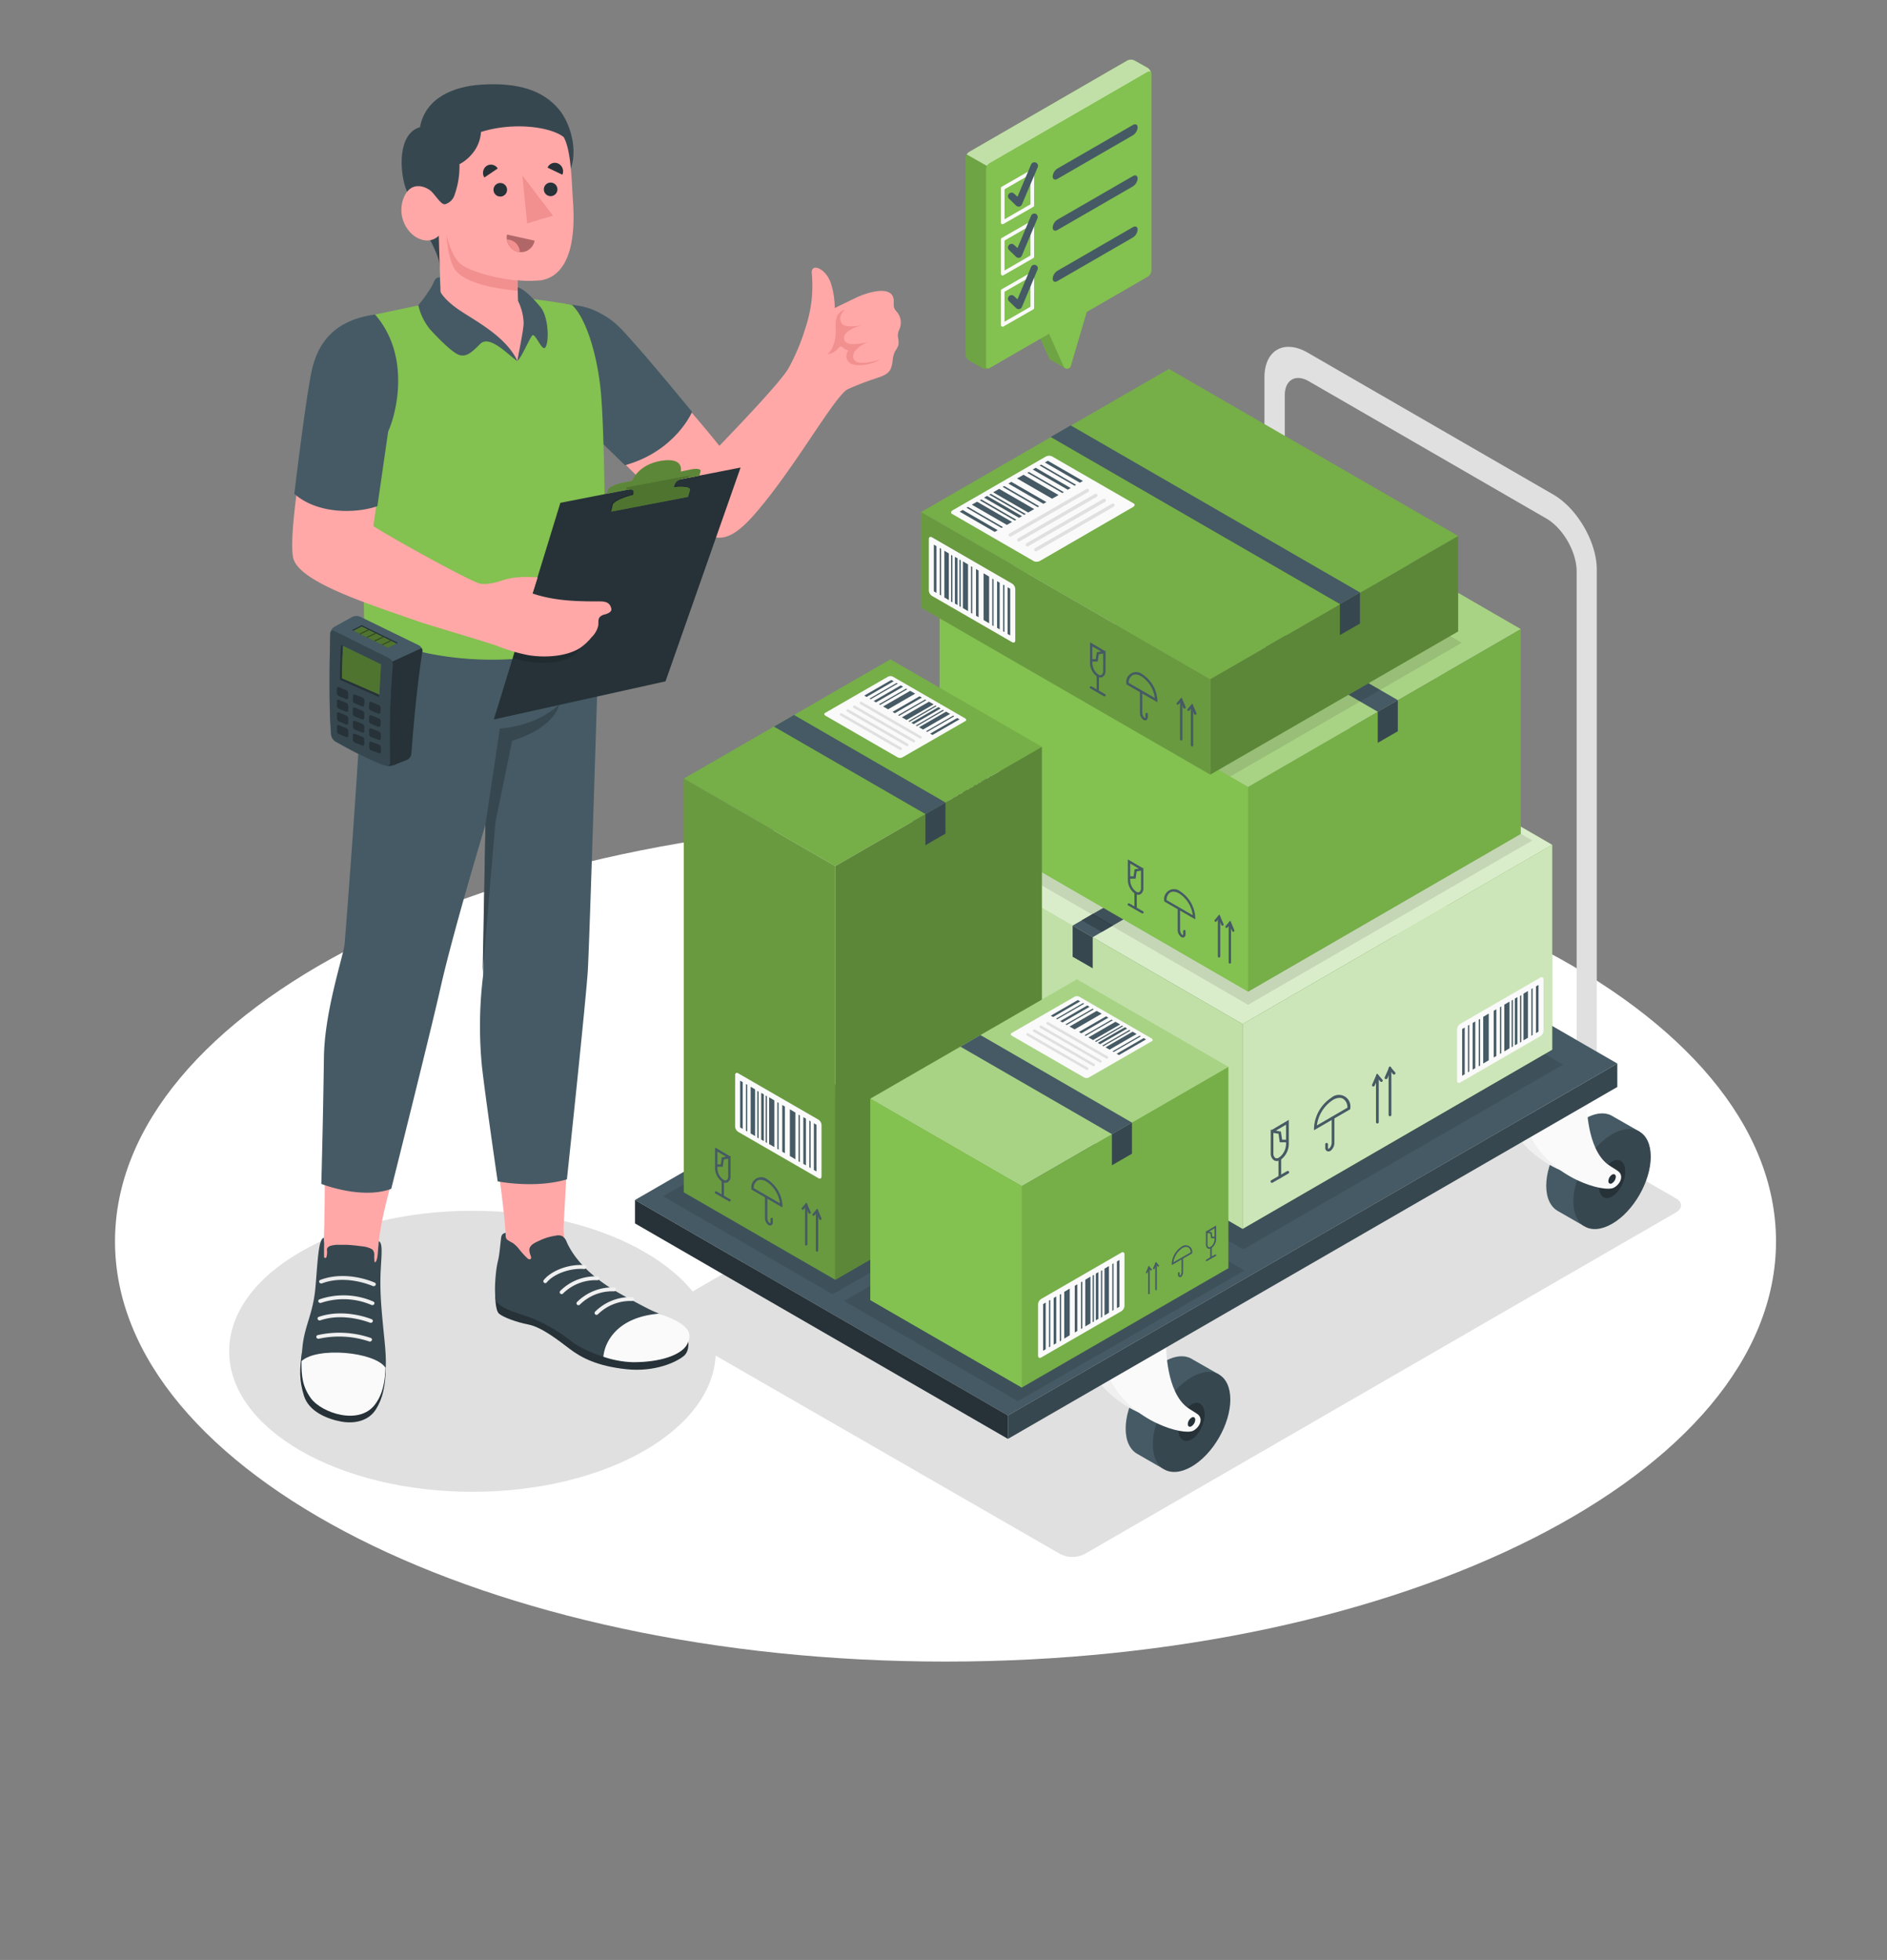 <svg width="443" height="460" fill="none" xmlns="http://www.w3.org/2000/svg"><rect width="100%" height="100%" fill="#808080" stroke="none"/><path d="M221.972 389.972c107.68 0 194.972-44.152 194.972-98.616 0-54.465-87.292-98.617-194.972-98.617S27 236.891 27 291.356c0 54.464 87.292 98.616 194.972 98.616z" fill="#fff"/><path d="M110.915 350.124c31.542 0 57.113-14.765 57.113-32.978s-25.571-32.978-57.113-32.978c-31.543 0-57.113 14.765-57.113 32.978s25.57 32.978 57.113 32.978z" fill="#E0E0E0"/><path d="M393.455 281.254l-93.792-53.992a6.317 6.317 0 00-5.732 0l-138.822 80.173c-1.592.907-1.592 2.388 0 3.303l93.793 53.993a6.323 6.323 0 005.731 0l138.822-80.173c1.584-.916 1.584-2.396 0-3.304zm-86.199-191.78l55.72 32.19c3.98 2.285 7.164 7.889 7.164 12.458v110.007l4.729 2.738V133.692c0-6.448-4.569-14.328-10.149-17.584l-57.726-33.344c-5.572-3.184-10.149-.581-10.149 5.866v113.168l4.776 2.754V92.706c.032-3.558 2.555-5.015 5.635-3.232z" fill="#E0E0E0"/><path d="M264.265 335.303c0-5.795 4.075-12.848 9.098-15.745 2.635-1.529 4.999-1.592 6.662-.478l6.13 3.503-13.039 22.168-6.081-3.502c-1.696-.94-2.77-2.985-2.77-5.946z" fill="#455A64"/><path d="M279.731 323.227c-5.023 2.898-9.098 9.95-9.098 15.745s4.075 8.151 9.098 5.254c5.023-2.898 9.106-9.95 9.106-15.753 0-5.803-4.083-8.151-9.106-5.246z" fill="#37474F"/><path d="M282.811 331.943c0-2.26-1.385-3.303-3.08-2.324-1.696.979-3.081 3.614-3.081 5.883 0 2.268 1.377 3.311 3.081 2.324 1.703-.987 3.08-3.614 3.08-5.883z" fill="#263238"/><path d="M269.072 313.548s0 10.348 4.951 14.049c.932.693 1.919 1.17 2.5 1.656 1.265 1.051.429 2.977-1.107 3.805-2.229 1.194-14.368-2.038-19.51-11.94l13.166-7.57z" fill="#F0F0F0"/><path d="M273.785 316.278s0 10.348 4.951 14.05c.931.692 1.918 1.17 2.508 1.655 1.257 1.051.421 2.985-1.115 3.805-2.229 1.194-14.368-2.038-19.51-11.94l13.166-7.57z" fill="#FAFAFA"/><path d="M279.731 332.716a1.919 1.919 0 00-.876 1.512c0 .557.391.796.876.501a1.935 1.935 0 00.868-1.512c0-.549-.39-.78-.868-.501z" fill="#263238"/><path d="M363 278.301c0-5.803 4.076-12.855 9.098-15.753 2.635-1.52 4.999-1.592 6.663-.469l6.129 3.502-13.038 22.161-6.082-3.495c-1.695-.939-2.77-2.993-2.77-5.946z" fill="#455A64"/><path d="M378.466 266.218c-5.022 2.897-9.098 9.95-9.098 15.753 0 5.802 4.076 8.151 9.098 5.253 5.023-2.897 9.075-9.95 9.075-15.753 0-5.802-4.052-8.151-9.075-5.253z" fill="#37474F"/><path d="M381.547 274.942c0-2.269-1.385-3.311-3.081-2.324-1.695.987-3.08 3.613-3.08 5.882 0 2.269 1.377 3.303 3.08 2.324 1.704-.979 3.081-3.613 3.081-5.882z" fill="#263238"/><path d="M367.808 256.578s0 10.348 4.952 14.05c.931.692 1.918 1.17 2.499 1.655 1.266 1.051.43 2.985-1.106 3.805-2.229 1.194-14.368-2.038-19.51-11.94l13.165-7.57z" fill="#F0F0F0"/><path d="M372.52 259.245s0 10.348 4.951 14.049c.932.693 1.919 1.17 2.508 1.664 1.258 1.043.422 2.977-1.115 3.797-2.228 1.194-14.367-2.038-19.51-11.94l13.166-7.57z" fill="#FAFAFA"/><path d="M378.466 275.682a1.924 1.924 0 00-.875 1.513c0 .549.39.796.875.501a1.926 1.926 0 00.868-1.512c0-.502-.39-.749-.868-.502z" fill="#263238"/><path d="M379.684 249.613l-87.56-50.562-143.049 82.585 87.552 50.57 143.057-82.593z" fill="#455A64"/><path d="M379.684 249.613v5.501l-143.057 82.592v-5.5l143.057-82.593z" fill="#37474F"/><path d="M149.075 281.636v5.501l87.552 50.57v-5.501l-87.552-50.57z" fill="#263238"/><path opacity=".1" d="M366.956 249.852l-75.094 43.374-76.591-44.162 75.301-43.262 76.384 44.05z" fill="#000"/><path d="M364.402 198.279l-68.775-39.776-72.683 42.069 68.775 39.776 72.683-42.069z" fill="#83C150"/><path opacity=".7" d="M364.402 198.279l-68.775-39.776-72.683 42.069 68.775 39.776 72.683-42.069z" fill="#fff"/><path d="M291.719 288.418l72.683-42.06v-48.079l-72.683 42.069v48.07z" fill="#83C150"/><path opacity=".6" d="M291.719 288.418l72.683-42.06v-48.079l-72.683 42.069v48.07z" fill="#fff"/><path d="M299.742 272.498a1.238 1.238 0 01-.628-.167 1.906 1.906 0 01-.796-1.727v-5.469l.262.048 3.98-2.348v5.683a4.588 4.588 0 01-1.966 3.718c-.256.16-.55.25-.852.262zm-.796-6.606v4.712a1.33 1.33 0 00.454 1.178.919.919 0 00.868-.096 4.043 4.043 0 001.647-3.184v-.414h-1.48l-.287-1.997-1.202-.199zm2.046 1.592h.923v-3.519l-2.388 1.401 1.179.215.286 1.903z" fill="#455A64"/><path d="M300.459 276.534a.318.318 0 01-.318-.318v-4.283a.318.318 0 11.636 0v4.283a.318.318 0 01-.318.318z" fill="#455A64"/><path d="M298.604 277.609a.314.314 0 01-.278-.16.31.31 0 01-.036-.242.314.314 0 01.147-.195l3.725-2.15a.317.317 0 01.356.025.311.311 0 01.082.095.326.326 0 01-.119.438l-3.718 2.149a.439.439 0 01-.159.04zm13.253-7.371a.799.799 0 01-.358-.088.858.858 0 01-.382-.796v-.836a.329.329 0 01.11-.197.33.33 0 01.424 0 .33.33 0 01.111.197v.876c0 .135 0 .199.063.215.064.016.096 0 .207-.056a1.896 1.896 0 00.597-1.449v-5.691a.319.319 0 01.637 0v5.691c.016.381-.058.76-.216 1.107a2.422 2.422 0 01-.691.891.976.976 0 01-.502.136z" fill="#455A64"/><path d="M308.482 265.263v-.557a9.064 9.064 0 014.092-7.093 2.708 2.708 0 014.418 2.547v.183l-8.51 4.92zm6.01-7.594a3.242 3.242 0 00-1.592.501 8.455 8.455 0 00-3.741 5.97l7.164-4.163a2.387 2.387 0 00-.987-2.085 1.678 1.678 0 00-.844-.223zm8.86 6.01a.32.32 0 01-.319-.319v-10.897a.32.32 0 01.111-.197.325.325 0 01.534.197v10.897a.327.327 0 01-.096.228.334.334 0 01-.106.069.331.331 0 01-.124.022z" fill="#455A64"/><path d="M322.42 254.986a.302.302 0 01-.127 0 .318.318 0 01-.172-.176.328.328 0 01.005-.246l1.138-2.634 1.274 1.472a.319.319 0 01-.486.414l-.605-.692-.732 1.695a.33.33 0 01-.295.167zm3.901 7.005a.314.314 0 01-.231-.09.33.33 0 01-.096-.228v-10.898a.327.327 0 11.645 0v10.898a.318.318 0 01-.318.318z" fill="#455A64"/><path d="M325.381 253.259a.339.339 0 01-.127 0 .306.306 0 01-.104-.071.333.333 0 01-.068-.105.305.305 0 01-.022-.123c0-.043.01-.084.027-.123l1.162-2.627 1.273 1.465a.326.326 0 01.046.354.327.327 0 01-.186.162.331.331 0 01-.246-.017.323.323 0 01-.099-.077l-.605-.701-.732 1.704a.33.33 0 01-.319.159z" fill="#455A64"/><path d="M291.719 288.418l-68.775-39.768v-48.078l68.775 39.776v48.07z" fill="#83C150"/><path opacity=".5" d="M291.719 288.418l-68.775-39.768v-48.078l68.775 39.776v48.07z" fill="#fff"/><path d="M251.815 224.547l4.713 2.715v-7.308l-4.713-2.714v7.307z" fill="#37474F"/><path d="M256.528 219.962l72.683-42.068-4.713-2.723-72.683 42.069 4.713 2.722z" fill="#455A64"/><path d="M253.948 215.998l4.705 2.723 2.626-1.513-4.704-2.722-2.627 1.512z" fill="#37474F"/><path d="M329.434 184.023l-19.256 11.088c-.35.207-.254.581.207.852l21.739 12.553a1.678 1.678 0 001.473.119l19.255-11.096c.35-.199.255-.581-.207-.852l-21.779-12.545a1.662 1.662 0 00-1.432-.119z" fill="#FAFAFA"/><path d="M339.12 202.896a.393.393 0 00.343-.199.398.398 0 00-.144-.541l-18.053-10.42a.4.4 0 00-.508.163.396.396 0 00.11.522l18.053 10.419a.344.344 0 00.199.056zm-2.006 1.146a.401.401 0 00.381-.294.402.402 0 00-.182-.446l-18.045-10.404a.408.408 0 00-.549.144.412.412 0 00.151.549l18.045 10.412a.36.36 0 00.199.039zm-2.005 1.147a.397.397 0 00.38-.295.399.399 0 00-.181-.446l-18.046-10.419a.4.4 0 00-.545.147.4.4 0 00.147.545l18.046 10.42a.46.46 0 00.199.048zm-2.007 1.154a.406.406 0 00.351-.199.415.415 0 00-.152-.549l-18.045-10.412a.397.397 0 10-.398.684l18.045 10.42c.06.037.129.056.199.056z" fill="#E0E0E0"/><path d="M350.996 197.038l-.708-.406-8.215 4.744.701.406 8.222-4.744zm-2.857-1.648l-1.218-.701-8.223 4.752 1.218.693 8.223-4.744zm-2.857-1.656l-.701-.406-8.223 4.752.701.398 8.223-4.744zm-2.141-1.25l-1.417-.804-8.223 4.745 1.417.804 8.223-4.745zm-3.574-2.045l-.701-.406-8.222 4.744.7.406 8.223-4.744zm-2.039-1.202l-1.52-.86-8.223 4.752 1.521.86 8.222-4.752zm-3.669-2.102l-.709-.406-8.214 4.752.7.398 8.223-4.744zm-1.624-.947l-.35-.199-8.223 4.744.35.207 8.223-4.752zm2.882 1.727l-.35-.207-8.223 4.745.35.206 8.223-4.744zm5.787 3.304l-.35-.207-8.223 4.752.35.199 8.223-4.744zm3.144 1.823l-.351-.207-8.222 4.752.35.199 8.223-4.744zm2.229 1.329l-.35-.207-8.223 4.752.35.199 8.223-4.744zm3.128 1.735l-.35-.199-8.223 4.744.35.199 8.223-4.744zm-18.404-10.618l-.708-.406-8.215 4.744.701.406 8.222-4.744z" fill="#455A64"/><path d="M342.073 241.574v12.059c0 .462.327.653.733.422l18.825-10.873a1.596 1.596 0 00.724-1.258v-12.067c0-.462-.326-.653-.724-.422l-18.825 10.881a1.596 1.596 0 00-.733 1.258z" fill="#FAFAFA"/><path d="M361.186 231.162l-.605.35v10.961l.605-.35v-10.961zm-2.476 1.433l-1.051.613v10.961l1.051-.613v-10.961zm-2.475 1.425l-.605.35v10.961l.605-.35V234.02zm-1.863 1.058l-1.218.717v10.969l1.218-.725v-10.961zm-3.088 1.799l-.605.351v10.96l.605-.35v-10.961zm-1.775 1.003l-1.306.772v10.961l1.306-.772V237.88zm-3.169 1.847l-.605.358v10.961l.605-.35v-10.969zm-1.416.804l-.303.175v10.961l.303-.167v-10.969zm2.547-1.401l-.311.183v10.961l.311-.175V239.13zm4.983-2.913l-.303.175v10.961l.303-.175v-10.961zm2.729-1.568l-.31.175v10.961l.31-.176v-10.96zm1.959-1.083l-.302.175v10.961l.302-.175v-10.961zm2.659-1.616l-.303.175v10.961l.303-.175V231.95zm-15.936 9.21l-.605.35v10.961l.605-.35V241.16z" fill="#455A64"/><path opacity=".1" d="M359.729 197.26L293 235.827l-70.581-40.835 66.721-38.566 70.589 40.834z" fill="#000"/><path d="M220.58 142.766l64.014-37.022 72.428 41.91-64.006 37.022-72.436-41.91z" fill="#83C150"/><path opacity=".3" d="M220.58 142.766l64.014-37.022 72.428 41.91-64.006 37.022-72.436-41.91z" fill="#fff"/><path d="M251.257 129.656l19.272 11.088c.35.199.254.581-.207.852l-21.739 12.545a1.666 1.666 0 01-1.473.127l-19.255-11.096c-.35-.207-.255-.581.207-.852l21.771-12.545a1.596 1.596 0 011.424-.119z" fill="#FAFAFA"/><path d="M241.539 148.529a.414.414 0 01-.35-.199.398.398 0 01.151-.541l18.045-10.42a.419.419 0 01.151-.067.383.383 0 01.165 0 .381.381 0 01.151.067.4.4 0 01-.069.685l-18.045 10.42a.378.378 0 01-.199.055zm1.998 1.146a.398.398 0 01-.199-.74l18.053-10.419a.404.404 0 01.316-.068.404.404 0 01.314.346.4.4 0 01-.232.406l-18.053 10.42a.343.343 0 01-.199.055zm2.005 1.147a.397.397 0 01-.199-.741l18.022-10.419a.382.382 0 01.301-.043.386.386 0 01.24.186.403.403 0 01-.143.549l-18.046 10.42a.444.444 0 01-.175.048zm2.006 1.146a.383.383 0 01-.342-.199.398.398 0 01.143-.541l18.046-10.42a.4.4 0 01.398.693l-18.046 10.419a.452.452 0 01-.199.048z" fill="#E0E0E0"/><path d="M229.662 142.671l.701-.406 8.222 4.744-.708.406-8.215-4.744zm2.859-1.656l1.209-.692 8.223 4.744-1.218.7-8.214-4.752zm2.849-1.648l.709-.406 8.214 4.744-.7.406-8.223-4.744zm2.141-1.249l1.417-.804 8.222 4.744-1.417.804-8.222-4.744zm3.574-2.054l.7-.398 8.223 4.744-.7.406-8.223-4.752zm2.038-1.194l1.52-.86 8.223 4.752-1.52.852-8.223-4.744zm3.678-2.101l.7-.406 8.223 4.744-.708.406-8.215-4.744zm1.623-.948l.35-.199 8.215 4.744-.35.199-8.215-4.744zm-2.889 1.72l.35-.199 8.223 4.744-.35.207-8.223-4.752zm-5.787 3.311l.35-.207 8.223 4.744-.35.207-8.223-4.744zm-3.144 1.823l.35-.207 8.222 4.752-.35.199-8.222-4.744zm-2.229 1.329l.358-.207 8.215 4.744-.35.207-8.223-4.744zm-3.129 1.735l.358-.207 8.215 4.753-.35.199-8.223-4.745zm18.412-10.618l.701-.406 8.222 4.744-.708.406-8.215-4.744z" fill="#455A64"/><path d="M293.016 232.754l-72.436-41.909v-48.079l72.436 41.91v48.078zm0 0l64.006-37.022v-48.078l-64.006 37.022v48.078z" fill="#83C150"/><path opacity=".1" d="M293.016 232.754l64.006-37.022v-48.078l-64.006 37.022v48.078z" fill="#000"/><path d="M328.152 171.629l-4.705 2.715v-7.308l4.705-2.714v7.307z" fill="#37474F"/><path d="M323.447 167.044l-72.436-41.909 4.704-2.723 72.436 41.91-4.704 2.722zm-56.985 42.714a3.987 3.987 0 01-1.68-3.184v-4.872l3.415 2.006h.223v4.688a1.593 1.593 0 01-.669 1.473 1.018 1.018 0 01-.533.143 1.592 1.592 0 01-.756-.254zm.382-5.246l-.247 1.711h-1.266v.359a3.444 3.444 0 001.409 2.698.746.746 0 00.741.088 1.128 1.128 0 00.39-1.003v-4.036l-1.027.183zm-.486-.47l1.011-.175-2.038-1.202v3.009h.796l.231-1.632z" fill="#455A64"/><path d="M266.605 213.451a.269.269 0 00.27-.271v-3.661a.27.27 0 00-.464-.192.277.277 0 00-.085.192v3.661a.277.277 0 00.085.192.276.276 0 00.194.079z" fill="#455A64"/><path d="M268.189 214.39a.271.271 0 00.143-.509l-3.184-1.839a.275.275 0 10-.271.478l3.184 1.831a.24.24 0 00.128.039zm9.504 5.628a.65.65 0 00.303-.072.744.744 0 00.326-.66v-.749a.277.277 0 00-.27-.278.28.28 0 00-.279.278v.749a.268.268 0 01-.048.183.255.255 0 01-.183-.048 1.599 1.599 0 01-.509-1.234v-4.863a.278.278 0 00-.271-.279.278.278 0 00-.278.279v4.863a2.074 2.074 0 00.796 1.704c.123.08.266.124.413.127z" fill="#455A64"/><path d="M273.323 211.564v-.159a2.326 2.326 0 012.491-2.713c.475.041.925.227 1.29.532a7.743 7.743 0 013.495 6.066v.477l-7.276-4.203zm1.401-2.101a2.037 2.037 0 00-.851 1.791l6.153 3.55a7.213 7.213 0 00-3.184-5.102 2.8 2.8 0 00-1.361-.422 1.514 1.514 0 00-.757.183zm14.002 16.692a.271.271 0 00.271-.27v-9.314a.271.271 0 00-.271-.27.279.279 0 00-.279.27v9.314a.277.277 0 00.085.191.276.276 0 00.194.079z" fill="#455A64"/><path d="M289.522 218.697a.286.286 0 00.228-.124.286.286 0 00.027-.258l-.94-2.253-1.082 1.258a.27.27 0 000 .382.286.286 0 00.39 0l.517-.597.629 1.448a.272.272 0 00.231.144zm-3.335 6.041a.28.28 0 00.194-.078.28.28 0 00.084-.192v-9.314a.278.278 0 00-.278-.278.276.276 0 00-.271.278v9.314a.27.27 0 00.271.27z" fill="#455A64"/><path d="M286.991 217.248a.26.26 0 00.111 0 .29.29 0 00.145-.155.29.29 0 00-.001-.211l-.98-2.245-1.082 1.25a.272.272 0 00.028.386.285.285 0 00.093.053c.034.011.07.015.106.013a.293.293 0 00.103-.028.3.3 0 00.084-.066l.517-.597.629 1.457a.272.272 0 00.102.108.271.271 0 00.145.035z" fill="#455A64"/><path d="M242.669 186.53v12.02c0 .462-.326.653-.732.422l-18.794-10.85a1.632 1.632 0 01-.724-1.265v-12.084c0-.461.326-.652.732-.414l18.818 10.874a1.6 1.6 0 01.7 1.297z" fill="#FAFAFA"/><path d="M223.589 176.087l.605.35v10.961l-.605-.35v-10.961zm2.468 1.425l1.05.613v10.96l-1.05-.612v-10.961zm2.475 1.425l.605.35v10.961l-.605-.351v-10.96zm1.863 1.058l1.217.724v10.961l-1.217-.724v-10.961zm3.088 1.799l.605.35v10.961l-.605-.35v-10.961zm1.784 1.003l1.297.772v10.969l-1.297-.78v-10.961zm3.168 1.855l.605.35v10.961l-.605-.35v-10.961zm1.409.804l.302.175v10.961l-.302-.175v-10.961zm-2.54-1.401l.302.175v10.961l-.302-.175v-10.961zm-4.983-2.922l.303.176v10.96l-.303-.175v-10.961zm-2.73-1.568l.302.175v10.961l-.302-.175v-10.961zm-1.966-1.082l.31.175v10.961l-.31-.175v-10.961zm-2.659-1.608l.31.175v10.953l-.31-.175v-10.953zm15.936 9.202l.613.35v10.961l-.613-.351v-10.96z" fill="#455A64"/><path opacity=".1" d="M219.434 142.106l69.371 40.142 54.359-31.386-69.491-40.127-54.239 31.371z" fill="#000"/><path d="M216.226 120.192l58.203-33.6 67.899 39.204-58.204 33.599-67.898-39.203z" fill="#83C150"/><path opacity=".1" d="M216.226 120.192l58.203-33.6 67.899 39.204-58.204 33.599-67.898-39.203z" fill="#000"/><path d="M246.911 107.082l19.247 11.088c.351.207.255.581-.206.852l-21.739 12.584a1.688 1.688 0 01-1.473.12l-19.255-11.128c-.35-.199-.255-.581.207-.852l21.747-12.545a1.66 1.66 0 011.472-.119z" fill="#FAFAFA"/><path d="M237.184 125.955a.396.396 0 01-.38-.295.399.399 0 01.181-.445l18.045-10.42a.399.399 0 01.468-.001.405.405 0 01.145.444.39.39 0 01-.215.241l-18.045 10.42a.379.379 0 01-.199.056zm2.006 1.146a.396.396 0 01-.38-.295.399.399 0 01.181-.445l18.045-10.42a.397.397 0 01.582.447.408.408 0 01-.184.246l-18.045 10.411a.379.379 0 01-.199.056zm1.998 1.146a.4.4 0 01-.199-.74l18.045-10.42a.401.401 0 01.585.451.402.402 0 01-.187.242l-18.045 10.419a.42.42 0 01-.199.048zm2.006 1.154a.398.398 0 01-.383-.502.408.408 0 01.184-.246l18.045-10.411a.397.397 0 11.398.684l-18.045 10.42a.369.369 0 01-.199.055z" fill="#E0E0E0"/><path d="M225.308 120.096l.7-.406 8.223 4.744-.709.406-8.214-4.744zm2.849-1.648l1.226-.7 8.215 4.752-1.218.693-8.223-4.745zm2.859-1.655l.708-.406 8.215 4.752-.701.398-8.222-4.744zm2.14-1.25l1.417-.804 8.223 4.744-1.417.804-8.223-4.744zm3.574-2.046l.701-.406 8.223 4.745-.701.406-8.223-4.745zm2.039-1.202l1.52-.859 8.223 4.752-1.521.859-8.222-4.752zm3.677-2.101l.701-.406 8.222 4.752-.7.398-8.223-4.744zm1.616-.947l.358-.199 8.214 4.744-.35.207-8.222-4.752zm-2.881 1.727l.35-.207 8.223 4.744-.351.207-8.222-4.744zm-5.787 3.303l.358-.207 8.214 4.753-.35.199-8.222-4.745zm-3.145 1.823l.358-.207 8.215 4.752-.35.199-8.223-4.744zm-2.221 1.33l.351-.207 8.214 4.752-.35.199-8.215-4.744zm-3.128 1.735l.351-.199 8.214 4.744-.35.199-8.215-4.744zm18.404-10.619l.7-.406 8.223 4.744-.709.406-8.214-4.744z" fill="#455A64"/><path d="M284.124 181.802l-67.898-39.203v-22.407l67.898 39.203v22.407z" fill="#83C150"/><path opacity=".2" d="M284.124 181.802l-67.898-39.203v-22.407l67.898 39.203v22.407z" fill="#000"/><path d="M284.124 181.802l58.204-33.607v-22.399l-58.204 33.599v22.407z" fill="#83C150"/><path opacity=".3" d="M284.124 181.802l58.204-33.607v-22.399l-58.204 33.599v22.407z" fill="#000"/><path d="M319.268 146.348l-4.712 2.715v-7.3l4.712-2.722v7.307z" fill="#37474F"/><path d="M314.555 141.763l-67.899-39.203 4.705-2.722 67.906 39.203-4.712 2.722zm-56.977 17.035a3.943 3.943 0 01-1.68-3.184v-4.864l3.415 2.006.223-.04v4.673a1.642 1.642 0 01-.668 1.48 1.051 1.051 0 01-.534.136 1.5 1.5 0 01-.756-.207zm.382-5.238l-.255 1.703h-1.257v.359a3.457 3.457 0 001.409 2.706.747.747 0 00.732.08 1.106 1.106 0 00.398-1.003v-4.028l-1.027.183zm-.485-.47l1.01-.183-2.037-1.194v2.977h.796l.231-1.6z" fill="#455A64"/><path d="M257.713 162.491a.276.276 0 00.194-.079.277.277 0 00.085-.192v-3.653a.28.28 0 00-.279-.279.281.281 0 00-.271.279v3.653a.272.272 0 00.271.271z" fill="#455A64"/><path d="M259.305 163.446a.265.265 0 00.239-.143.28.28 0 00-.104-.374l-3.184-1.831a.276.276 0 00-.101-.035.275.275 0 00-.273.139.262.262 0 00-.03.203.275.275 0 00.046.094.28.28 0 00.08.069l3.184 1.839c.043.026.093.04.143.039zm9.528 5.62a.634.634 0 00.295-.079.715.715 0 00.334-.661v-.748a.276.276 0 00-.279-.271.27.27 0 00-.27.271v.748c0 .111 0 .175-.056.183-.056.008-.08 0-.175-.048a1.59 1.59 0 01-.509-1.234v-4.863a.272.272 0 00-.465-.192.277.277 0 00-.085.192v4.863c-.011.328.055.654.194.951.138.298.344.558.602.761a.895.895 0 00.414.127z" fill="#455A64"/><path d="M264.439 160.613v-.16a2.32 2.32 0 013.773-2.181 7.745 7.745 0 013.502 6.066v.477l-7.275-4.202zm1.393-2.102a2.042 2.042 0 00-.876 1.751l6.153 3.55a7.158 7.158 0 00-3.184-5.094 2.75 2.75 0 00-1.369-.43c-.256.01-.506.087-.724.223zm14.002 16.692a.276.276 0 00.194-.079.277.277 0 00.085-.191v-9.322a.277.277 0 00-.085-.191.276.276 0 00-.385 0 .271.271 0 00-.08.191v9.322a.271.271 0 00.271.27z" fill="#455A64"/><path d="M280.638 167.737a.255.255 0 00.103 0 .272.272 0 00.091-.058.27.27 0 00.078-.196.25.25 0 00-.026-.104l-.971-2.245-1.09 1.25a.279.279 0 000 .39.272.272 0 00.382 0l.517-.597.629 1.456a.28.28 0 00.129.093c.05.019.105.022.158.011zm-3.335 6.057a.275.275 0 00.197-.081.277.277 0 00.081-.197v-9.313a.276.276 0 00-.278-.271.27.27 0 00-.271.271v9.313a.277.277 0 00.271.278z" fill="#455A64"/><path d="M278.107 166.296a.255.255 0 00.103 0 .258.258 0 00.15-.148.27.27 0 00.019-.106.27.27 0 00-.026-.104l-.971-2.253-1.09 1.258a.278.278 0 00.087.443.265.265 0 00.295-.061l.517-.597.629 1.449a.285.285 0 00.287.119z" fill="#455A64"/><path d="M238.347 138.245v12.059c0 .462-.327.653-.725.422l-18.833-10.873a1.593 1.593 0 01-.732-1.258v-12.067c0-.462.326-.653.732-.422l18.817 10.873a1.604 1.604 0 01.741 1.266z" fill="#FAFAFA"/><path d="M219.234 127.833l.605.35v10.961l-.605-.35v-10.961zm2.468 1.433l1.051.613v10.961l-1.051-.621v-10.953zm2.476 1.425l.613.35v10.961l-.613-.35v-10.961zm1.87 1.059l1.21.716v10.961l-1.21-.716V131.75zm3.081 1.799l.605.35v10.961l-.605-.35v-10.961zm1.783 1.003l1.298.772v10.961l-1.298-.773v-10.96zm3.168 1.846l.605.358v10.961l-.605-.358v-10.961zm1.409.804l.303.175v10.961l-.303-.175v-10.961zm-2.54-1.401l.303.183v10.953l-.303-.175v-10.961zm-4.982-2.913l.302.175v10.961l-.302-.175v-10.961zm-2.731-1.568l.303.175v10.961l-.303-.175V131.32zm-1.958-1.083l.303.175v10.961l-.303-.175v-10.961zm-2.659-1.616l.303.175v10.961l-.303-.175v-10.961zm15.929 9.21l.613.35v10.961l-.613-.35v-10.961z" fill="#455A64"/><path opacity=".1" d="M248.663 273.103l-53.181 30.67-39.808-23.012 53.308-30.598 39.681 22.94z" fill="#000"/><path d="M160.529 182.741l48.501-27.995 35.573 20.529-48.5 28.003-35.574-20.537z" fill="#83C150"/><path opacity=".1" d="M160.529 182.741l48.501-27.995 35.573 20.529-48.5 28.003-35.574-20.537z" fill="#000"/><path d="M208.56 158.766l-14.885 8.573c-.271.159-.199.454.159.661l16.812 9.703c.168.101.358.162.554.178.196.017.393-.011.576-.083l14.893-8.581c.271-.159.199-.445-.159-.66l-16.812-9.696a1.299 1.299 0 00-1.138-.095z" fill="#FAFAFA"/><path d="M216.082 173.357a.29.29 0 00.152-.04.309.309 0 00-.001-.534l-13.954-8.055a.32.32 0 00-.422.119.312.312 0 00.112.414l13.954 8.056a.276.276 0 00.159.04zm-1.552.891a.32.32 0 00.151-.041.319.319 0 00.153-.224.292.292 0 00-.061-.229.313.313 0 00-.091-.079l-13.954-8.056a.308.308 0 00-.231-.033.29.29 0 00-.183.145.306.306 0 00.019.343.317.317 0 00.092.079l13.954 8.055a.321.321 0 00.151.04zm-1.553.884a.308.308 0 00.293-.228.31.31 0 00-.133-.345l-13.954-8.056a.315.315 0 00-.422.112.31.31 0 00.111.421l13.954 8.056a.27.27 0 00.151.04zm-1.543.891a.32.32 0 00.151-.041.316.316 0 00.152-.224.292.292 0 00-.007-.121.295.295 0 00-.145-.187l-13.954-8.024a.28.28 0 00-.112-.04.281.281 0 00-.119.007.285.285 0 00-.183.145.306.306 0 00-.034.234.313.313 0 00.145.188l13.946 8.055a.393.393 0 00.16.008z" fill="#E0E0E0"/><path d="M225.26 168.827l-.542-.31-6.352 3.669.541.311 6.353-3.67zm-2.205-1.273l-.947-.534-6.352 3.67.939.533 6.36-3.669zm-2.212-1.274l-.542-.318-6.352 3.669.542.319 6.352-3.67zm-1.656-.971l-1.091-.621-6.36 3.67 1.099.621 6.352-3.67zm-2.762-1.584l-.542-.31-6.352 3.669.542.311 6.352-3.67zm-1.576-.923l-1.171-.661-6.36 3.669 1.178.661 6.353-3.669zm-2.842-1.624l-.542-.319-6.352 3.67.542.318 6.352-3.669zm-1.25-.733l-.271-.159-6.352 3.67.27.159 6.353-3.67zm2.229 1.33l-.27-.159-6.361 3.669.279.159 6.352-3.669zm4.473 2.555l-.271-.159-6.36 3.669.279.16 6.352-3.67zm2.428 1.409l-.27-.151-6.352 3.661.27.159 6.352-3.669zm1.727 1.027l-.271-.16-6.36 3.678.271.151 6.36-3.669zm2.42 1.345l-.271-.159-6.36 3.669.271.16 6.36-3.67zm-14.232-8.215l-.542-.31-6.36 3.669.542.319 6.36-3.678z" fill="#455A64"/><path d="M196.103 300.366l-35.574-20.536v-97.089l35.574 20.537v97.088z" fill="#83C150"/><path opacity=".2" d="M196.103 300.366l-35.574-20.536v-97.089l35.574 20.537v97.088z" fill="#000"/><path d="M196.103 300.366l48.5-28.003v-97.088l-48.5 28.003v97.088z" fill="#83C150"/><path opacity=".3" d="M196.103 300.366l48.5-28.003v-97.088l-48.5 28.003v97.088z" fill="#000"/><path d="M221.964 195.653l-4.704 2.714v-7.307l4.704-2.715v7.308z" fill="#37474F"/><path d="M217.261 191.06l-35.566-20.529 4.705-2.723 35.565 20.537-4.704 2.715zm-47.713 86.31a3.984 3.984 0 01-1.68-3.184v-4.872l3.415 2.006h.223v4.681a1.589 1.589 0 01-.669 1.472 1.03 1.03 0 01-.533.144 1.59 1.59 0 01-.756-.247zm.382-5.246l-.247 1.712h-1.266v.358a3.44 3.44 0 001.409 2.698.757.757 0 00.741.088c.143-.122.254-.277.322-.452s.091-.365.068-.551v-4.036l-1.027.183zm-.486-.469l1.011-.176-2.038-1.202v3.017h.796l.231-1.639z" fill="#455A64"/><path d="M169.692 281.063a.27.27 0 00.27-.27v-3.662a.271.271 0 00-.27-.271.28.28 0 00-.279.271v3.662a.28.28 0 00.084.192c.052.05.122.078.195.078z" fill="#455A64"/><path d="M171.275 281.979a.27.27 0 00.135-.51l-3.184-1.838a.263.263 0 00-.208-.026.263.263 0 00-.096.048.28.28 0 00-.096.289.275.275 0 00.13.166l3.184 1.831a.205.205 0 00.135.04zm9.529 5.643a.645.645 0 00.302-.071.743.743 0 00.327-.661v-.748a.303.303 0 00-.006-.12.276.276 0 00-.269-.206.274.274 0 00-.213.099.29.29 0 00-.056.107.303.303 0 00-.006.12v.748a.27.27 0 01-.047.183.254.254 0 01-.183-.048 1.58 1.58 0 01-.51-1.233v-4.856a.276.276 0 00-.079-.194.277.277 0 00-.192-.085.28.28 0 00-.197.082.28.28 0 00-.081.197v4.864a2.074 2.074 0 00.796 1.703.794.794 0 00.414.119z" fill="#455A64"/><path d="M176.409 279.177v-.159a2.33 2.33 0 011.129-2.412 2.323 2.323 0 012.652.231 7.749 7.749 0 013.495 6.065v.478l-7.276-4.203zm1.401-2.102a2.032 2.032 0 00-.851 1.791l6.153 3.55a7.213 7.213 0 00-3.184-5.102c-.41-.255-.879-.4-1.362-.422a1.513 1.513 0 00-.756.183zm13.994 16.692a.28.28 0 00.194-.078.28.28 0 00.084-.192v-9.313a.276.276 0 00-.278-.271.27.27 0 00-.271.271v9.313a.27.27 0 00.271.27z" fill="#455A64"/><path d="M192.609 286.309a.296.296 0 00.111 0 .292.292 0 00.086-.061.29.29 0 00.056-.09.284.284 0 00.017-.104.26.26 0 00-.024-.103l-.971-2.309-1.082 1.258a.269.269 0 00.195.459.289.289 0 00.195-.077l.509-.597.629 1.449a.286.286 0 00.279.175zm-3.336 6.018a.278.278 0 00.278-.271v-9.313a.278.278 0 00-.278-.279.277.277 0 00-.192.085.276.276 0 00-.079.194v9.313a.272.272 0 00.271.271z" fill="#455A64"/><path d="M190.077 284.86a.264.264 0 00.112 0 .286.286 0 00.143-.366l-.995-2.261-1.083 1.25a.296.296 0 00-.053.093.265.265 0 00.016.209.267.267 0 00.158.137.272.272 0 00.293-.081l.51-.597.628 1.457a.277.277 0 00.271.159z" fill="#455A64"/><path d="M192.863 264.045v12.051c0 .47-.326.653-.724.422l-18.826-10.865a1.602 1.602 0 01-.732-1.266v-12.059c0-.47.318-.653.724-.422l18.826 10.873a1.602 1.602 0 01.732 1.266z" fill="#FAFAFA"/><path d="M173.751 253.633l.605.35v10.961l-.605-.35v-10.961zm2.476 1.425l1.042.621v10.961l-1.042-.621v-10.961zm2.475 1.433l.605.35v10.961l-.605-.35v-10.961zm1.862 1.051l1.218.724v10.961l-1.218-.717v-10.968zm3.082 1.798l.612.359v10.961l-.612-.351V259.34zm1.782 1.011l1.297.773v10.96l-1.297-.772v-10.961zm3.169 1.847l.605.35v10.961l-.605-.35v-10.961zm1.408.804l.302.175v10.961l-.302-.175v-10.961zm-2.539-1.401l.302.175v10.961l-.302-.175v-10.961zm-4.983-2.921l.303.183v10.953l-.303-.167V258.68zm-2.73-1.56l.302.175v10.961l-.302-.175V257.12zm-1.958-1.083l.302.175v10.961l-.302-.175v-10.961zm-2.659-1.616l.302.175v10.961l-.302-.175v-10.961zm15.936 9.21l.605.35v10.961l-.605-.35v-10.961z" fill="#455A64"/><path opacity=".1" d="M292.156 298.185l-53.181 30.67-40.834-23.514 53.3-30.598 40.715 23.442z" fill="#000"/><path d="M204.31 257.868l48.508-28.003 35.565 20.536-48.5 28.004-35.573-20.537z" fill="#83C150"/><path opacity=".3" d="M204.31 257.868l48.508-28.003 35.565 20.536-48.5 28.004-35.573-20.537z" fill="#fff"/><path d="M252.34 233.892l-14.885 8.573c-.271.159-.199.454.159.661l16.812 9.703a1.274 1.274 0 001.138.088l14.885-8.573c.271-.159.199-.454-.159-.661l-16.811-9.695a1.262 1.262 0 00-.558-.186 1.269 1.269 0 00-.581.09z" fill="#FAFAFA"/><path d="M259.862 248.483a.32.32 0 00.151-.041.319.319 0 00.153-.224.292.292 0 00-.007-.121.295.295 0 00-.145-.187l-13.954-8.048a.318.318 0 00-.215-.001.312.312 0 00-.088.535l13.946 8.055a.38.38 0 00.159.032zm-1.552.931a.31.31 0 00.271-.159.32.32 0 00-.12-.422l-13.946-8.095a.31.31 0 00-.452.349.3.3 0 00.142.184l13.954 8.056a.276.276 0 00.151.087zm-1.544.844a.31.31 0 00.151-.573l-13.954-8.056a.313.313 0 00-.422.112.325.325 0 00-.028.233.322.322 0 00.14.189l13.954 8.047a.355.355 0 00.159.048zm-1.552.892a.305.305 0 00.263-.16.301.301 0 00-.112-.421l-13.954-8.048a.292.292 0 00-.112-.038.314.314 0 00-.224.06.331.331 0 00-.078.089.322.322 0 00-.03.23.31.31 0 00.142.184l13.954 8.056a.263.263 0 00.151.048z" fill="#E0E0E0"/><path d="M269.04 243.954l-.541-.319-6.353 3.678.542.31 6.352-3.669zm-2.205-1.274l-.939-.541-6.36 3.669.947.542 6.352-3.67zm-2.212-1.281l-.541-.311-6.353 3.67.542.31 6.352-3.669zm-1.648-.964l-1.098-.62-6.36 3.669 1.098.621 6.36-3.67zm-2.762-1.583l-.549-.319-6.352 3.67.541.318 6.36-3.669zm-1.584-.932l-1.17-.66-6.353 3.669 1.171.669 6.352-3.678zm-2.834-1.624l-.541-.31-6.36 3.669.541.311 6.36-3.67zm-1.258-.724l-.271-.159-6.352 3.669.271.152 6.352-3.662zm2.229 1.329l-.27-.159-6.352 3.67.27.159 6.352-3.67zm4.474 2.555l-.271-.159-6.352 3.67.271.159 6.352-3.67zm2.436 1.409l-.271-.159-6.36 3.67.271.159 6.36-3.67zm1.718 1.027l-.27-.159-6.353 3.67.263.159 6.36-3.67zm2.42 1.345l-.27-.159-6.36 3.67.27.159 6.36-3.67zm-14.232-8.214l-.541-.311-6.353 3.67.542.31 6.352-3.669z" fill="#455A64"/><path d="M239.883 325.647l-35.573-20.536v-47.243l35.573 20.537v47.242z" fill="#83C150"/><path d="M239.883 325.647l-35.573-20.536v-47.243l35.573 20.537v47.242zm0 0l48.5-28.003v-47.243l-48.5 28.004v47.242z" fill="#83C150"/><path opacity=".1" d="M239.883 325.647l48.5-28.003v-47.243l-48.5 28.004v47.242z" fill="#000"/><path d="M265.744 270.771l-4.704 2.722v-7.307l4.704-2.714v7.299z" fill="#37474F"/><path d="M261.041 266.186l-35.565-20.537 4.704-2.714 35.565 20.537-4.704 2.714zm22.853 26.913a.789.789 0 01-.35-.088 1.085 1.085 0 01-.438-.979v-3.072h.143l2.253-1.322v3.184a2.588 2.588 0 01-1.107 2.094 1.05 1.05 0 01-.501.183zm-.43-3.717v2.65a.733.733 0 00.263.661.484.484 0 00.485-.056 2.255 2.255 0 00.924-1.775v-.239h-.796l-.168-1.122-.708-.119zm1.154.883h.518v-1.982l-1.338.796.661.119.159 1.067z" fill="#455A64"/><path d="M284.299 295.383a.17.17 0 01-.124-.051.173.173 0 01-.051-.124v-2.388a.18.18 0 01.037-.153.182.182 0 01.321.153v2.388a.164.164 0 01-.014.069.173.173 0 01-.169.106z" fill="#455A64"/><path d="M283.265 295.988a.18.18 0 01-.159-.087.18.18 0 01-.018-.136.181.181 0 01.082-.111l2.093-1.21a.184.184 0 01.272.13.188.188 0 01-.004.071.173.173 0 01-.085.11l-2.093 1.209a.171.171 0 01-.088.024zm-6.288 3.726a.427.427 0 01-.199-.048.486.486 0 01-.215-.438v-.462a.183.183 0 01.183-.183.19.19 0 01.183.183v.613c0 .008.056 0 .119 0a1.074 1.074 0 00.335-.796v-3.184a.17.17 0 01.001-.081.18.18 0 01.099-.122.18.18 0 01.157 0 .185.185 0 01.1.122.201.201 0 01.001.081v3.184c.008.214-.034.427-.122.622a1.387 1.387 0 01-.388.501.508.508 0 01-.254.008z" fill="#455A64"/><path d="M275.082 296.912v-.311a5.092 5.092 0 012.3-3.98 1.533 1.533 0 011.749-.157 1.53 1.53 0 01.743 1.59v.104l-4.792 2.754zm3.407-4.275c-.319.014-.629.11-.9.279a4.774 4.774 0 00-2.109 3.359l4.052-2.34a1.313 1.313 0 00-.558-1.17.898.898 0 00-.485-.128zm-8.756 11.12a.17.17 0 01-.124-.051.17.17 0 01-.051-.124v-6.137a.17.17 0 01.001-.081.182.182 0 01.32-.072.185.185 0 01.037.153v6.137a.181.181 0 01-.054.127.177.177 0 01-.129.048z" fill="#455A64"/><path d="M269.2 298.838h-.072a.197.197 0 01-.091-.102.196.196 0 01-.004-.137l.644-1.48.717.796c.023.036.032.08.025.123a.175.175 0 01-.06.11.18.18 0 01-.236.005l-.342-.39-.414.956a.182.182 0 01-.167.119zm2.196 3.972a.186.186 0 01-.129-.054.181.181 0 01-.054-.129v-6.137a.19.19 0 01.183-.183.181.181 0 01.183.183v6.137a.178.178 0 01-.054.129.178.178 0 01-.129.054z" fill="#455A64"/><path d="M270.871 297.891h-.072a.173.173 0 01-.1-.099.167.167 0 01-.012-.07c0-.025.006-.048.017-.07l.644-1.481.709.796a.177.177 0 010 .255.184.184 0 01-.255 0l-.334-.398-.422.955a.178.178 0 01-.068.087.169.169 0 01-.107.025z" fill="#455A64"/><path d="M243.703 306.121v12.06c0 .462.326.653.724.422l18.826-10.866a1.59 1.59 0 00.732-1.265v-12.068c0-.461-.326-.652-.732-.414l-18.826 10.874a1.6 1.6 0 00-.724 1.257z" fill="#FAFAFA"/><path d="M262.816 295.718l-.605.35v10.961l.605-.35v-10.961zm-2.476 1.425l-1.043.613v10.96l1.043-.612v-10.961zm-2.467 1.424l-.613.351v10.961l.613-.351v-10.961zm-1.871 1.059l-1.218.724v10.961l1.218-.724v-10.961zm-3.081 1.799l-.605.35v10.961l.605-.35v-10.961zm-1.783 1.003l-1.297.772v10.969l1.297-.78v-10.961zm-3.168 1.855l-.605.35v10.961l.605-.35v-10.961zm-1.409.804l-.302.175v10.961l.302-.175v-10.961zm2.539-1.401l-.302.175v10.961l.302-.175v-10.961zm4.984-2.922l-.303.176v10.96l.303-.175v-10.961zm2.73-1.568l-.302.175v10.961l.302-.175v-10.961zm1.958-1.082l-.302.175v10.961l.302-.175v-10.961zm2.658-1.616l-.302.183v10.961l.302-.175v-10.969zm-15.935 9.21l-.605.35v10.961l.605-.351v-10.96z" fill="#455A64"/><path d="M132.35 287.025c.263-4.227 2.532-46.805 2.532-46.805l-20.696 14.599c3.613 24.334 4.409 31.673 4.561 35.733-.085.34-.117.692-.096 1.042.112 4.824 5.891 7.347 10.42 10.5a84.437 84.437 0 0012.218 7.323c3.28 1.504 9.871 1.552 10.651-.446-5.508-3.869-11.884-8.095-16.294-12.537-2.094-2.125-3.622-4.338-3.296-9.409z" fill="#FFA8A7"/><path d="M161.325 314.026c.278 0 .748 2.913-.741 4.179-1.719 1.456-6.805 3.876-13.595 3.144-6.79-.733-10.507-2.683-13.262-4.776-2.754-2.094-6.606-5.11-9.687-5.708-2.858-.557-5.978-1.735-6.901-2.563-.924-.827-.876-4.545-.876-4.545l45.062 10.269z" fill="#263238"/><path d="M118.699 289.374a1.075 1.075 0 00-1.011.883c-.191 1.035-.358 4.02-.796 5.707-.581 2.349-.907 7.164-.501 9.051.406 1.886 5.078 3.184 8.071 4.187a38.316 38.316 0 019.719 5.636c3.232 2.451 9.982 4.863 14.4 4.855 6.742 0 11.08-1.799 12.386-4.123 1.592-2.874.278-4.505-7.539-7.809-1.48-.629-6.686-3.455-8.469-4.481-4.776-2.77-9.552-6.663-11.868-11.662a2.811 2.811 0 00-1.139-1.528 2.578 2.578 0 00-1.52-.08c-1.284.192-2.534.57-3.709 1.123-1.035.485-2.5 1.05-2.452 2.316.035.444.143.88.318 1.29.096.254.176.597-.055.756-.231.159-.526 0-.733-.183a20.741 20.741 0 01-2.133-2.388 7.22 7.22 0 00-1.25-1.17 15.13 15.13 0 01-1.345-.796c-.446-.438-.342-.948-.374-1.584z" fill="#37474F"/><path d="M154.71 308.318c-9.751.796-12.736 6.559-13.063 10.11a23.88 23.88 0 006.958 1.281c6.742 0 11.358-1.799 12.664-4.123 1.52-2.73.414-4.88-6.559-7.268z" fill="#FAFAFA"/><path d="M140.072 308.605a.54.54 0 01-.303-.096.442.442 0 01-.161-.479.442.442 0 01.082-.158 11.761 11.761 0 018.756-3.438.46.46 0 01.43.493.47.47 0 01-.518.414 10.89 10.89 0 00-7.96 3.097.46.46 0 01-.326.167zm-4.243-2.269a.51.51 0 01-.302-.095.443.443 0 01-.124-.131.434.434 0 01.044-.506 11.702 11.702 0 018.756-3.439.465.465 0 01.318.158.47.47 0 01.112.336.48.48 0 01-.517.414 10.807 10.807 0 00-7.96 3.096.512.512 0 01-.327.167zm-3.948-2.603a.525.525 0 01-.302-.095.436.436 0 01-.08-.637 11.722 11.722 0 018.756-3.439.464.464 0 01.334.15.462.462 0 01.115.348.46.46 0 01-.35.398.453.453 0 01-.187.004 10.89 10.89 0 00-7.96 3.096.484.484 0 01-.326.175zm-3.837-2.579a.442.442 0 01-.294-.087.44.44 0 01-.096-.637c1.831-2.277 6.026-3.813 9.552-3.494a.465.465 0 01.407.314c.02.057.027.118.023.179a.47.47 0 01-.517.406c-3.184-.279-7.117 1.13-8.756 3.144a.468.468 0 01-.319.175z" fill="#F0F0F0"/><path d="M98.258 252.765l-21.572-4.664c-.565 13.349-.223 31.418-.676 43.947-.088 2.388-1.314 18.308-.63 23.195 1.02 7.355 10.882 6.878 11.694 2.548.812-4.331 1.528-22.838 1.695-24.756.454-8.032 5.04-21.492 8.247-35.82.16-.693 1.09-3.765 1.242-4.45z" fill="#FFA8A7"/><path d="M90.56 321.054c-.087 4.291-.708 7.164-2.316 9.727-1.608 2.564-4.776 3.479-8.135 2.866s-7.626-2.388-8.756-6.073c-1.13-3.686-1.035-6.193-.47-10.189l19.678 3.669z" fill="#263238"/><path d="M76.057 290.512c-1.353.151-1.489 5.906-2.006 11.685-.557 6.201-2.523 8.828-3.04 13.906-.59 5.811-.128 8.382 2.324 11.789 2.451 3.407 10.738 6.527 14.51 1.377 3.073-4.195 3.002-8.756 2.445-14.479-.59-5.954-1.051-10.133-.98-14.671.064-4.33.796-8.366-.39-8.803-.055.636-.111 1.448-.175 2.069-.056.486-.08 2.834-.796 2.882a7.96 7.96 0 01-.095-1.632 1.763 1.763 0 00-.43-1.377 5.25 5.25 0 00-2.133-.709c-1.346-.183-2.699-.342-4.06-.398h-2.03a6.25 6.25 0 00-1.711.279 1.156 1.156 0 00-.7.613c-.048.22-.048.448 0 .669a4.26 4.26 0 01-.12 1.186c0 .175-.167.39-.358.35-.191-.04-.231-.199-.24-.334v-2.022c0-.374.049-.892 0-1.266-.047-.374-.03-.74-.015-1.114z" fill="#37474F"/><path d="M70.788 319.462c-.072 3.59.27 6.042 2.197 8.709 2.452 3.406 11.39 6.519 15.124 1.369 1.879-2.563 2.276-5.525 2.388-8.541-2.515-3.758-16.08-4.952-19.709-1.537z" fill="#FAFAFA"/><path d="M86.796 314.861a.64.64 0 01-.167-.039 22.327 22.327 0 00-11.741-.629.507.507 0 01-.613-.311.427.427 0 01.18-.477.43.43 0 01.17-.064 22.937 22.937 0 0112.402.669.414.414 0 01.264.23.423.423 0 01-.002.351.528.528 0 01-.493.27zm-11.773-4.951a.5.5 0 01-.438-.286.422.422 0 01.286-.573c5.994-2.038 12.116.461 12.378.573a.418.418 0 01.284.416.424.424 0 01-.045.173.533.533 0 01-.669.207c-.063 0-6.01-2.444-11.59-.542a.583.583 0 01-.206.032zm.159-4.107a.522.522 0 01-.438-.271.437.437 0 01.279-.581 17.446 17.446 0 0112.624.526.414.414 0 01.199.605.541.541 0 01-.684.175 16.59 16.59 0 00-11.757-.486.436.436 0 01-.223.032z" fill="#F0F0F0"/><path d="M75.389 301.226a.507.507 0 01-.438-.263.424.424 0 01.005-.351.432.432 0 01.266-.23c6.16-2.3 12.457.518 12.736.645a.41.41 0 01.241.25.419.419 0 01-.034.347.541.541 0 01-.677.191c-.064 0-6.137-2.754-11.86-.621a.435.435 0 01-.24.032z" fill="#EBEBEB"/><path d="M85.745 143.387c-.51 24.294-4.848 78.255-4.848 78.255-.366 2.985-4.688 15.673-4.848 26.467a2366.462 2366.462 0 01-.613 29.754s9.465 3.749 16.414 1.155c0 0 9.035-35.996 11.574-47.227 3.017-13.381 10.547-38.256 10.547-38.256l-.549 35.358a97.177 97.177 0 00-.279 21.381c.796 7.164 3.693 26.992 3.693 26.992s8.709 1.759 16.255-.477c0 0 4.545-42.65 4.919-49.209.43-7.482 2.738-82.736 2.738-82.736l-55.003-1.457z" fill="#455A64"/><path d="M113.971 193.535l3.383-22.543s8.255-.326 13.914-5.627c0 0-.708 5.293-11.032 8.477l-3.908 19.009-3.025 35.382.668-34.698z" fill="#37474F"/><path d="M128.705 72.559c4.386-.23 12.553-.51 18.427 6.718 4.124 5.079 15.371 17.297 21.747 25.369 4.275-4.45 14.631-15.228 16.334-18.38a49.82 49.82 0 003.869-9.273 33.016 33.016 0 001.361-5.787c.318-2.405.358-4.838.119-7.252-.048-2.189 3.184-1.066 4.458 2.388.63 1.922.95 3.932.947 5.954 1.21-.573 4.72-2.3 5.261-2.547 1.911-.891 7.96-3.017 8.55.398.135.796-.112 1.592.222 2.3.19.321.414.62.669.892a3.903 3.903 0 01.47 3.98 3.11 3.11 0 00-.327 1.815c.158.643.185 1.312.08 1.966a7.845 7.845 0 01-.796 1.409 6.016 6.016 0 00-.525 2.014 7.748 7.748 0 01-.462 2.038c-.669 1.512-2.5 1.862-3.908 2.388a66.844 66.844 0 00-6.313 2.46c-3.375 2.228-12.489 18.705-21.715 29.26-3.184 3.622-5.994 5.883-8.994 5.493-2.428-.056-5.429-2.253-8.319-4.776-9.193-7.96-23.959-23.546-23.959-23.546-6.161-7.475-7.857-20.266-7.196-25.281z" fill="#FFA8A7"/><path d="M132.82 71.333c2.914.454 4.92.366 8.629 2.476 3.264 1.846 4.434 3.415 8.215 7.641 3.781 4.227 12.815 15.212 12.815 15.212s-3.844 9.194-15.753 12.529l-13.181-12.784-.725-25.074z" fill="#455A64"/><path d="M198.41 72.647c-1.878.66-2.388 1.934-2.212 4.656.079 1.592-.303 4.617-2.022 5.875a4.166 4.166 0 002.26-1.067c.796-.883 1.027-.987 1.497-.51a3.04 3.04 0 001.242.653 2.113 2.113 0 00-.12 2.508c.892 1.377 4.681 1.281 7.729-.422 0 0-4.983 1.727-6.2.167-1.218-1.56 1.385-3.654 3.351-4.259 0 0-4.824 1.314-5.62-.262-.796-1.576 1.178-2.842 3.98-3.662 0 0-3.98.86-4.728-.485-.852-1.632.334-2.635.843-3.192z" fill="#F28F8F"/><path d="M88.045 73.825s-4.672 4.107-5.866 8.549c-.59 2.18-1.123 3.98.724 16.119 1.76 11.566 1.751 15.028 2.157 24.039l.454 24.198c6.925 8.104 40.492 12.513 56.651 1.592 0 0 .096-41.885-1.051-55.72-.796-9.377-3.645-18.18-6.877-21.062a147.71 147.71 0 00-8.613-1.273l-16.158-.94-21.42 4.498z" fill="#83C150"/><path d="M133.752 40.241c2.157-4.935.047-11.486-2.524-14.558-3.717-4.442-9.504-6.368-18.228-5.82-6.631.415-13.158 3.185-14.4 9.975-5.333 1.592-4.72 10.348-3.399 14.208 2.69 7.833 7.96 14.655 8.072 18.666l30.479-22.47z" fill="#37474F"/><path d="M133.751 58.677c-1.05 3.78-3.239 6.559-6.742 7.108a29.564 29.564 0 01-5.524 0l.143 4.824c4.705 4.028 2.977 9.321-.159 14.089-3.908-4.338-8.374-5.882-12.274-7.602a12.514 12.514 0 01-5.684-5.508l-.501-16.27s-2.141 2.435-5.668.135a7.697 7.697 0 01-2.388-9.433c1.744-3.685 5.246-2.165 6.368-1.042 1.123 1.122 2.333 3.231 3.232 2.937a3.269 3.269 0 002.173-2.213 19.896 19.896 0 001.138-7.164 9.612 9.612 0 002.667-2.085 8.835 8.835 0 002.388-5.477c7.562-2.388 16.262-1.25 19.406 1.186 1.807 3.184 1.871 10.587 2.174 14.853.334 4.633.127 8.502-.749 11.662z" fill="#FFA8A7"/><path d="M121.485 65.809c-3.869-.215-11.654-2.022-13.723-4.187-2.07-2.165-2.953-6.575-2.953-6.575s.31 5.572 1.91 8.04c1.6 2.467 5.652 3.542 8.111 4.147a60.74 60.74 0 006.726 1.027l-.071-2.452z" fill="#F28F8F"/><path d="M121.461 84.722c-2.022-1.242-6.487-6.312-8.756-3.98-2.268 2.332-3.415 3.009-4.879 2.571-1.465-.438-4.713-3.638-6.83-5.978a13.578 13.578 0 01-2.786-5.7 38.73 38.73 0 002.985-4.154c1.003-1.783.796-2.285 2.078-2.388l.111 3.367s.796 1.838 4.458 4.322c3.661 2.483 11.008 6.217 13.619 11.94z" fill="#455A64"/><path d="M121.461 84.722c1.21-1.099 3.184-6.233 3.693-6.081.796.222 2.158 3.764 2.826 2.937 1.059-1.306.732-7.26-1.027-9.425-1.759-2.165-4.099-4.474-5.42-4.696l.095 3.184a12.833 12.833 0 011.306 5.126c-.016 1.79-1.218 7.228-1.473 8.955z" fill="#455A64"/><path d="M119.041 44.54a1.591 1.591 0 11-3.182.001 1.591 1.591 0 013.182-.001zm-2.189-5l-3.136 2.118a1.995 1.995 0 01.533-2.722 1.87 1.87 0 012.603.605zm15.172 1.466l-3.478-1.664a1.858 1.858 0 011.792-1.13c.251.011.497.073.723.183a2.011 2.011 0 01.963 2.61zm-1.162 3.438a1.592 1.592 0 11-3.184-.002 1.592 1.592 0 013.184.002z" fill="#263238"/><path d="M122.631 41.18l1.13 11.248 6.042-1.823-7.172-9.424z" fill="#F28F8F"/><path d="M119.034 55.047l6.471 1.433a3.252 3.252 0 01-2.584 2.638 3.27 3.27 0 01-1.3-.011 3.464 3.464 0 01-2.587-4.06z" fill="#B16668"/><path d="M121.62 59.107c.134.027.27.043.406.047a3.008 3.008 0 00-3.008-2.937 3.42 3.42 0 002.602 2.89z" fill="#F28F8F"/><path d="M173.862 109.732l-42.307 8.279-15.617 50.84 40.301-8.939 17.623-50.18z" fill="#263238"/><path opacity=".15" d="M138.583 148.004a9.74 9.74 0 01-6.853 7.06c-5.572 1.465-11.351-.668-11.351-.668l1.305-4.251 16.899-2.141zm22.615-31.577l.445-1.592c.247-.86-2.189-1.059-5.444-.43l-6.233 1.194c-3.256.621-6.097 1.831-6.368 2.69l-.446 1.592 18.046-3.454z" fill="#000"/><path d="M164.469 110.624c.159-.534-.796-.749-2.189-.462l-2.468.517s.948-3.391-4.521-2.539c-5.469.852-6.893 4.681-6.893 4.681l-2.635.565c-1.457.318-2.81 1.003-3.009 1.536l-.374.971 21.794-4.266s.144-.462.295-1.003z" fill="#83C150"/><path opacity=".3" d="M164.469 110.624c.159-.534-.796-.749-2.189-.462l-2.468.517s.948-3.391-4.521-2.539c-5.469.852-6.893 4.681-6.893 4.681l-2.635.565c-1.457.318-2.81 1.003-3.009 1.536l-.374.971 21.794-4.266s.144-.462.295-1.003z" fill="#000"/><path d="M143.877 118.48c.207-.716 2.205-1.671 4.776-2.324 0-.096.048-.183.072-.255.191-.796-.104-1.234-1.64-.931l-.088-.613 15.124-2.826-.66.621c-1.998.342-2.834.557-3.184 1.887l-.088.302c2.388-.271 3.98 0 3.781.685l-.446 1.592-18.021 3.454.374-1.592z" fill="#83C150"/><path opacity=".4" d="M143.877 118.48c.207-.716 2.205-1.671 4.776-2.324 0-.096.048-.183.072-.255.191-.796-.104-1.234-1.64-.931l-.088-.613 15.124-2.826-.66.621c-1.998.342-2.834.557-3.184 1.887l-.088.302c2.388-.271 3.98 0 3.781.685l-.446 1.592-18.021 3.454.374-1.592z" fill="#000"/><path d="M125.019 139.296c5.174 1.735 10.348 1.862 15.729 1.854 1.314 0 2.309.199 2.699 1.449.135.446.318 1.059-1.377 1.592a2.396 2.396 0 00-1.322.685c-.39.621-.199 1.241-.302 1.966a5.498 5.498 0 01-1.592 2.746 12.843 12.843 0 01-2.659 2.483c-3.279 2.062-8.334 2.317-12.067 1.712a40.554 40.554 0 01-7.443-2.197c-2.284-.844-16.158-4.935-17.806-5.508-12.25-4.275-29.094-9.552-30.089-15.323-.995-5.771 2.125-23.88 4.354-38.638 1.8-11.94 6.63-16.159 14.456-17.79 8.58 9.742 3.184 26.625 3.184 26.625l-3.12 22.495c1.32 1.099 21.364 12.346 24.826 13.469 1.25.406 3.606-.088 4.856-.518 3.343-1.138 5.644-1.043 8.883-.899" fill="#FFA8A7"/><path d="M88.046 73.825c-8.319 1.138-13.238 5.397-14.925 13.452-1.41 6.766-4.028 28.616-4.028 28.616 5.524 4.872 14.59 4.609 19.502 2.906l2.531-17.512c2.046-4.53 5.246-17.926-3.08-27.462zm-5.374 70.979l-4.194 2.324a2.04 2.04 0 00-.956 1.592c-.103 3.757-.406 16.676.191 23.753a2.279 2.279 0 001.02 1.592c2.387 1.345 8.867 4.895 11.836 5.715a3.68 3.68 0 002.022-.223l2.993-1.194a1.698 1.698 0 00.97-1.456c0-7.507 1.33-15.769 2.572-23.952a1.52 1.52 0 00-.796-1.504l-13.747-6.695a2.31 2.31 0 00-1.91.048z" fill="#455A64"/><path d="M77.745 172.449c-.597-7.076-.295-19.987-.192-23.753a.62.62 0 01.98-.589l12.823 6.368a1.67 1.67 0 01.868 1.529 201.678 201.678 0 00-.629 22.845.794.794 0 01-.584.876.799.799 0 01-.38.008c-2.968-.796-9.432-4.371-11.836-5.716a2.283 2.283 0 01-1.05-1.568z" fill="#37474F"/><path d="M90.76 179.756a3.774 3.774 0 001.862-.246l2.993-1.202a1.744 1.744 0 00.964-1.449c.589-7.713 1.329-15.769 2.579-23.952a1.314 1.314 0 00-.152-.796l-6.94 3.184c.114.232.167.49.15.748-.65 7.6-.86 15.23-.628 22.854a.8.8 0 01-.498.803.793.793 0 01-.33.056zm-10.714-28.393l9.417 4.553-.494 7.674-9.186-4.044s.064-4.935.263-8.183z" fill="#263238"/><path d="M89.04 163.001l-8.756-3.829s.056-4.354.231-7.57l8.923 4.314-.398 7.085z" fill="#83C150"/><path opacity=".4" d="M89.04 163.001l-8.756-3.829s.056-4.354.231-7.57l8.923 4.314-.398 7.085z" fill="#000"/><path d="M93.418 150.877L91.078 152l-8.437-4.131 2.276-1.147 8.501 4.155z" fill="#263238"/><path d="M93.068 151.045l-1.99.955L83 148.036l1.926-.971 8.143 3.98z" fill="#83C150"/><path opacity=".4" d="M93.068 151.045l-1.99.955L83 148.036l1.926-.971 8.143 3.98z" fill="#000"/><path opacity=".4" d="M91.866 150.456l-2.006.939-.254-.12 1.997-.947.263.128zm-1.798-.884l-1.983.955-.294-.143 2.006-.939.27.127zm-1.792-.868l-1.998.94-.255-.12 1.99-.947.263.127zm-1.632-.796l-1.998.94-.254-.128 1.99-.947.262.135z" fill="#000"/><path d="M89.374 166.208l-.071.94a.359.359 0 01-.526.326l-1.703-.692a.798.798 0 01-.454-.733l.056-.971a.354.354 0 01.166-.309.352.352 0 01.35-.009l1.729.716a.799.799 0 01.453.732zm.016 3.081l-.055.947a.359.359 0 01-.517.335l-1.712-.677a.794.794 0 01-.47-.716l.017-.956a.354.354 0 01.157-.315.347.347 0 01.352-.019l1.743.693a.79.79 0 01.486.708zm.016 3.08v.948a.357.357 0 01-.336.379.357.357 0 01-.181-.037l-1.76-.661a.796.796 0 01-.477-.716v-.971a.349.349 0 01.157-.316.356.356 0 01.352-.019l1.744.661a.796.796 0 01.501.732zm.017 3.081v.947a.355.355 0 01-.155.321.352.352 0 01-.355.029l-1.735-.62a.794.794 0 01-.494-.701v-.971a.348.348 0 01.321-.384.352.352 0 01.18.034l1.76.637a.795.795 0 01.478.708zm-3.862-10.985l-.055.987a.343.343 0 01-.51.327l-1.695-.701a.793.793 0 01-.47-.732l.048-1.011a.337.337 0 01.154-.312.332.332 0 01.347-.006l1.72.716a.792.792 0 01.461.732zm-.015 3.065l-.048.979a.35.35 0 01-.509.334l-1.696-.692a.802.802 0 01-.47-.733v-1.011a.343.343 0 01.51-.318l1.72.708a.802.802 0 01.493.733zm-.016 3.08v.987a.343.343 0 01-.51.327l-1.703-.685a.794.794 0 01-.47-.724v-1.011a.346.346 0 01.155-.311.347.347 0 01.347-.016l1.727.709a.797.797 0 01.454.724zm-.008 3.033v.987a.35.35 0 01-.51.334l-1.703-.676a.797.797 0 01-.477-.725v-1.011a.343.343 0 01.501-.326l1.728.693a.797.797 0 01.461.724zM81.74 162.73v1.027a.332.332 0 01-.153.312.332.332 0 01-.348.006l-1.68-.7a.797.797 0 01-.477-.733v-1.05a.336.336 0 01.494-.319l1.71.717a.796.796 0 01.455.74zm.017 2.977v1.027a.332.332 0 01-.154.312.332.332 0 01-.348.006l-1.68-.7a.796.796 0 01-.477-.733v-1.05a.336.336 0 01.327-.364.335.335 0 01.175.045l1.703.717a.84.84 0 01.454.74zm.008 2.969v1.027a.343.343 0 01-.51.326l-1.68-.7a.802.802 0 01-.47-.733v-1.05a.326.326 0 01.494-.319l1.704.717a.832.832 0 01.462.732zm.008 2.977v1.027a.331.331 0 01-.15.318.33.33 0 01-.351.008l-1.68-.7a.796.796 0 01-.477-.733v-1.05a.336.336 0 01.326-.364.335.335 0 01.175.045l1.704.717a.79.79 0 01.453.732z" fill="#263238"/><path d="M252.222 69.582l-9.847 5.708 3.908 8.755a.913.913 0 00.374.414l3.383 1.959a.91.91 0 001.322-.526l4.243-14.383-3.383-1.927z" fill="#83C150"/><path opacity=".15" d="M252.222 69.582l-9.847 5.708 3.908 8.755a.913.913 0 00.374.414l3.383 1.959a.91.91 0 001.322-.526l4.243-14.383-3.383-1.927z" fill="#000"/><path d="M245.789 77.24l3.908 8.756a.904.904 0 00.883.535.9.9 0 00.805-.647l4.243-14.383-9.839 5.739z" fill="#83C150"/><path d="M264.639 14.212L227.545 35.65a1.877 1.877 0 00-.852 1.472v46.073a1.867 1.867 0 00.852 1.448l3.057 1.712a1.9 1.9 0 001.711 0l37.118-21.436a1.866 1.866 0 00.851-1.473V17.381a1.861 1.861 0 00-.851-1.465l-3.057-1.712a1.91 1.91 0 00-1.735.008z" fill="#83C150"/><path opacity=".5" d="M270.243 17.23c-.064-.43-.414-.582-.844-.335l-37.078 21.428a1.734 1.734 0 00-.605.637l-4.776-2.706c.143-.248.346-.456.589-.605l37.11-21.437a1.887 1.887 0 011.703 0l3.057 1.712a1.872 1.872 0 01.844 1.305z" fill="#fff"/><path d="M231.43 85.868V39.804a1.865 1.865 0 01.891-1.48l37.118-21.43c.477-.27.851-.055.851.487v46.072a1.866 1.866 0 01-.851 1.473l-37.118 21.436c-.517.27-.891.048-.891-.494z" fill="#83C150"/><path opacity=".15" d="M232.321 86.362a1.96 1.96 0 01-1.711 0l-3.065-1.72a1.855 1.855 0 01-.852-1.464V37.12c.01-.308.104-.608.271-.867l4.776 2.706a1.682 1.682 0 00-.255.844v46.064c-.055.494.295.78.836.494z" fill="#000"/><path d="M235.402 52.627a.417.417 0 01-.304-.12.417.417 0 01-.126-.301v-8.024a.409.409 0 01.215-.366l6.949-3.98a.404.404 0 01.422 0 .42.42 0 01.215.366v7.992a.431.431 0 01-.207.366l-6.95 3.98a.427.427 0 01-.214.087zm.429-8.198v7.036l6.09-3.518V40.91l-6.09 3.519z" fill="#FAFAFA"/><path d="M243.162 38.164a.843.843 0 00-1.106.446l-3.184 7.578-.796-.74a.838.838 0 00-.6-.24.847.847 0 00-.773.532.836.836 0 00.008.646.839.839 0 00.187.271l1.648 1.592a.851.851 0 00.589.24h.167a.839.839 0 00.605-.502l3.701-8.717a.795.795 0 00-.446-1.106zm5.079 1.401l17.719-10.229c.613-.358 1.115-.103 1.115.566a2.39 2.39 0 01-1.115 1.854l-17.719 10.229c-.613.35-1.106.095-1.106-.573a2.39 2.39 0 011.106-1.847z" fill="#455A64"/><path d="M235.402 64.663a.397.397 0 01-.215-.056.442.442 0 01-.215-.374v-8.016a.421.421 0 01.215-.374l6.949-3.98a.435.435 0 01.422 0 .441.441 0 01.215.374v7.984a.425.425 0 01-.215.374l-6.941 3.98a.434.434 0 01-.215.088zm.421-8.199v7.029l6.098-3.526v-7.021l-6.098 3.518z" fill="#FAFAFA"/><path d="M243.162 50.192a.851.851 0 00-1.106.453l-3.184 7.578-.796-.74a.856.856 0 00-.597-.248.84.84 0 00-.597.248.858.858 0 000 1.194l1.647 1.592a.805.805 0 00.589.239.598.598 0 00.168 0 .798.798 0 00.605-.494l3.661-8.756a.841.841 0 00-.39-1.066zm5.079 1.368l17.719-10.228c.613-.358 1.115-.103 1.115.565a2.398 2.398 0 01-1.115 1.847l-17.719 10.237c-.613.35-1.106.095-1.106-.574a2.39 2.39 0 011.106-1.846z" fill="#455A64"/><path d="M235.402 76.683a.396.396 0 01-.215-.064.409.409 0 01-.215-.366v-8.008a.409.409 0 01.215-.366l6.949-3.98a.403.403 0 01.422 0 .42.42 0 01.215.366v7.992a.42.42 0 01-.215.366l-6.942 3.98a.443.443 0 01-.214.08zm.421-8.207v7.036l6.098-3.518v-7.02l-6.098 3.502z" fill="#FAFAFA"/><path d="M243.162 62.227a.843.843 0 00-1.106.446l-3.184 7.578-.796-.74a.843.843 0 00-1.433.616.842.842 0 00.255.594l1.648 1.591a.851.851 0 00.589.24h.167a.839.839 0 00.605-.502l3.661-8.756a.797.797 0 00-.406-1.067zm5.079 1.329L265.96 53.32c.613-.35 1.115-.096 1.115.573a2.398 2.398 0 01-1.115 1.847l-17.719 10.228c-.613.358-1.106.104-1.106-.565a2.39 2.39 0 011.106-1.847z" fill="#455A64"/></svg>